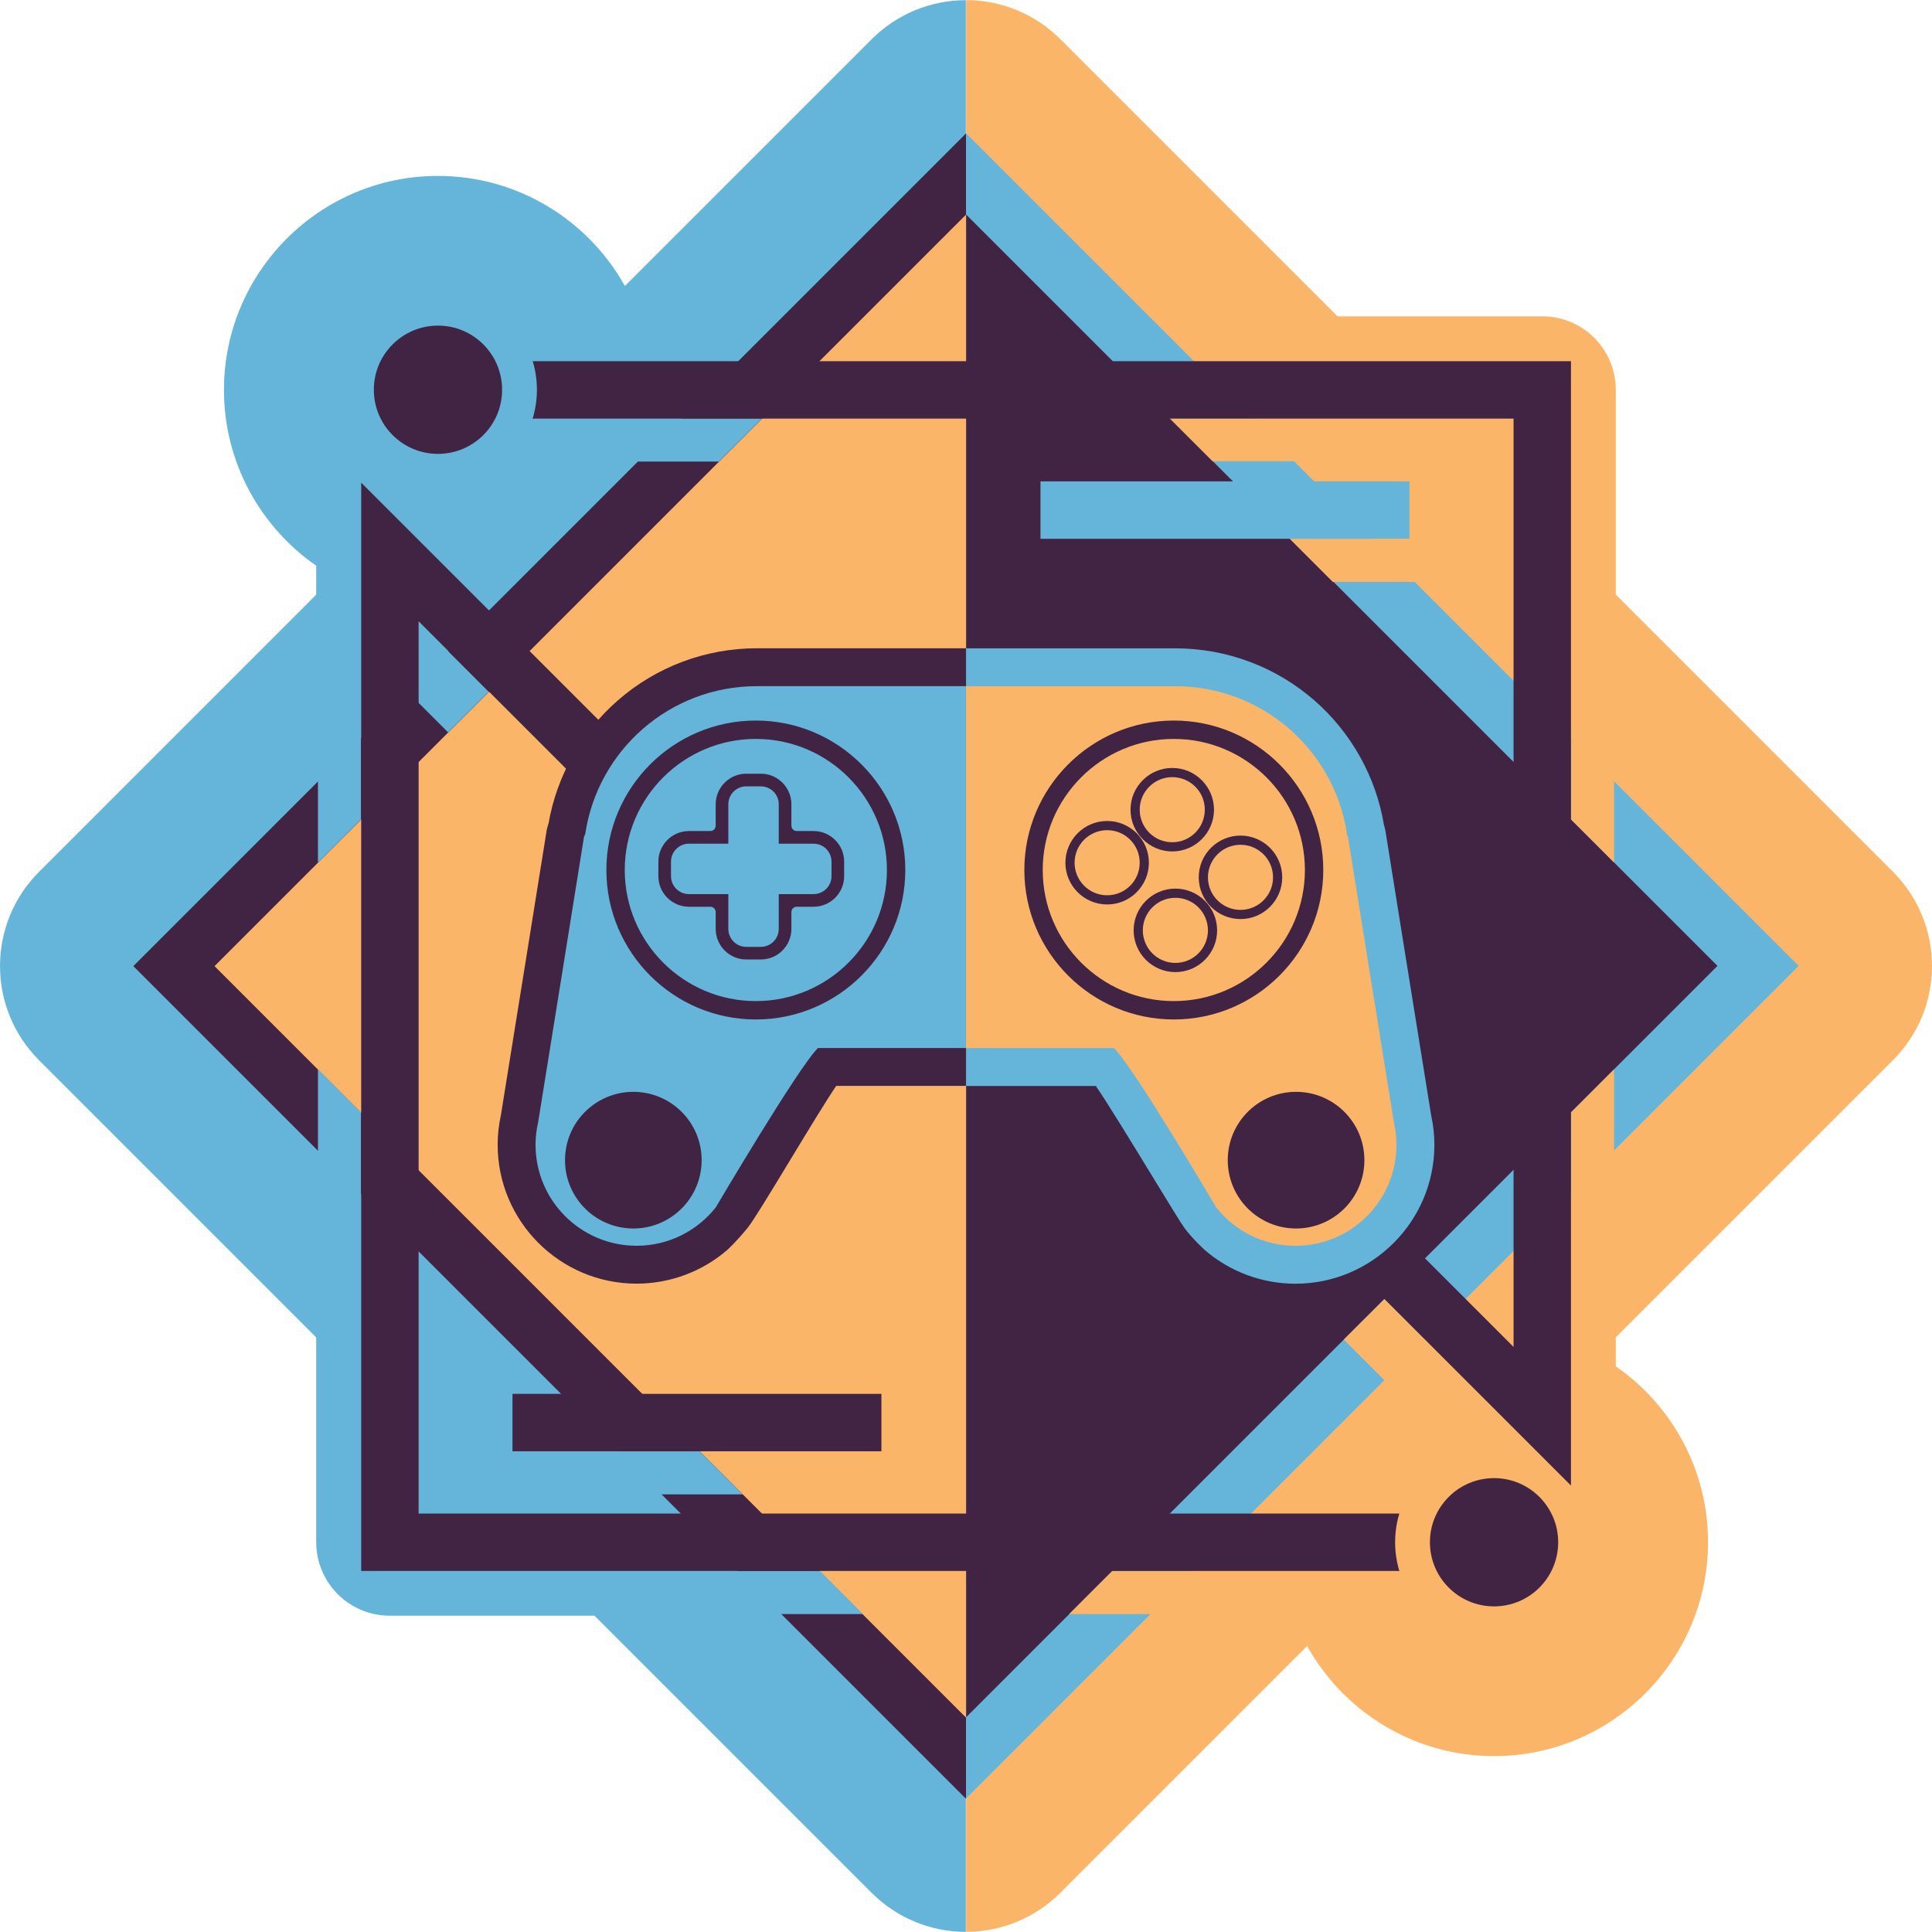<?xml version="1.0" encoding="UTF-8" standalone="no"?>
<!-- Created with Inkscape (http://www.inkscape.org/) -->

<svg
   xmlns:dc="http://purl.org/dc/elements/1.1/"
   xmlns:cc="http://creativecommons.org/ns#"
   xmlns:rdf="http://www.w3.org/1999/02/22-rdf-syntax-ns#"
   xmlns:svg="http://www.w3.org/2000/svg"
   xmlns="http://www.w3.org/2000/svg"
   xmlns:sodipodi="http://sodipodi.sourceforge.net/DTD/sodipodi-0.dtd"
   xmlns:inkscape="http://www.inkscape.org/namespaces/inkscape"
   width="512"
   height="512"
   viewBox="0 0 512 512"
   id="svg18733"
   version="1.1"
   inkscape:version="0.91 r13725"
   sodipodi:docname="avatar-05.svg">
  <defs
     id="defs18735" />
  <sodipodi:namedview
     id="base"
     pagecolor="#ffffff"
     bordercolor="#666666"
     borderopacity="1.0"
     inkscape:pageopacity="0.0"
     inkscape:pageshadow="2"
     inkscape:zoom="0.24748737"
     inkscape:cx="282.83308"
     inkscape:cy="811.89282"
     inkscape:document-units="px"
     inkscape:current-layer="layer1"
     showgrid="false"
     units="px"
     inkscape:window-width="1329"
     inkscape:window-height="744"
     inkscape:window-x="37"
     inkscape:window-y="24"
     inkscape:window-maximized="1" />
  <g
     inkscape:label="Layer 1"
     inkscape:groupmode="layer"
     id="layer1"
     transform="translate(0,-540.362)">
    <g
       id="g2760"
       transform="matrix(2.573,0,0,-2.573,42.074,853.059)">
      <path
         d="m 0,0 -12.331,12.331 c -5.358,5.358 -5.358,14.044 0,19.401 l 28.549,28.55 0,2.98 c -5.737,3.982 -9.502,10.616 -9.502,18.113 0,12.151 9.886,22.036 22.036,22.036 8.27,0 15.49,-4.581 19.258,-11.337 l 25.42,25.42 c 2.573,2.573 6.062,4.018 9.701,4.018 l 0,-198.96 c -3.639,0 -7.128,1.445 -9.701,4.018 l -28.549,28.549 -21.094,0 c -4.18,0 -7.569,3.389 -7.569,7.569 l 0,21.094 L 13.76,-13.76 0,0 Z"
         style="fill:#65b4da;fill-opacity:1;fill-rule:nonzero;stroke:none"
         id="path2762"
         inkscape:connector-curvature="0" />
    </g>
    <g
       id="g2764"
       transform="matrix(2.573,0,0,-2.573,501.661,771.4)">
      <path
         d="m 0,0 c 5.357,-5.357 5.357,-14.043 0,-19.401 l -28.55,-28.549 0,-2.981 c 5.738,-3.982 9.502,-10.616 9.502,-18.113 0,-12.151 -9.885,-22.036 -22.035,-22.036 -8.271,0 -15.49,4.581 -19.259,11.338 l -25.42,-25.42 c -2.572,-2.573 -6.062,-4.018 -9.7,-4.018 l 0,198.96 c 3.638,0 7.128,-1.446 9.7,-4.018 l 28.55,-28.55 21.094,0 c 4.18,0 7.568,-3.389 7.568,-7.569 l 0,-21.093 L 0,0 Z"
         style="fill:#fbb569;fill-opacity:1;fill-rule:nonzero;stroke:none"
         id="path2766"
         inkscape:connector-curvature="0" />
    </g>
    <g
       id="g2768"
       transform="matrix(2.573,0,0,-2.573,46.063,796.363)">
      <path
         d="m 0,0 81.58,-81.58 0,163.16 L 0,0 Z"
         style="fill:#fbb569;fill-opacity:1;fill-rule:nonzero;stroke:none"
         id="path2770"
         inkscape:connector-curvature="0" />
    </g>
    <g
       id="g2772"
       transform="matrix(2.573,0,0,-2.573,465.938,796.363)">
      <path
         d="m 0,0 -81.58,81.581 0,-0.001 0,-163.16 L 0,0 Z"
         style="fill:#412343;fill-opacity:1;fill-rule:nonzero;stroke:none"
         id="path2774"
         inkscape:connector-curvature="0" />
    </g>
    <g
       id="g2776"
       transform="matrix(2.573,0,0,-2.573,256,995.541)">
      <path
         d="M 0,0 -77.399,77.399 0,154.798 0,163.161 -85.762,77.399 0,-8.362 0,0 Z"
         style="fill:#412343;fill-opacity:1;fill-rule:nonzero;stroke:none"
         id="path2778"
         inkscape:connector-curvature="0" />
    </g>
    <g
       id="g2780"
       transform="matrix(2.573,0,0,-2.573,256,575.666)">
      <path
         d="M 0,0 0,-8.363 77.399,-85.762 0,-163.161 0,-171.523 85.762,-85.762 0,0 Z"
         style="fill:#65b4da;fill-opacity:1;fill-rule:nonzero;stroke:none"
         id="path2782"
         inkscape:connector-curvature="0" />
    </g>
    <path
       d="m 373.508,683.15 -97.768,0 0,-15.216 97.768,0 0,15.216 z"
       style="fill:#65b4da;fill-opacity:1;fill-rule:nonzero;stroke:none"
       id="path2784"
       inkscape:connector-curvature="0" />
    <g
       id="g2786"
       transform="matrix(2.573,0,0,-2.573,348.252,770.928)">
      <path
         d="m 0,0 c 0,-7.979 -6.469,-14.448 -14.448,-14.448 -7.979,0 -14.447,6.469 -14.447,14.448 0,7.979 6.468,14.448 14.447,14.448 C -6.469,14.448 0,7.979 0,0"
         style="fill:#0e1f43;fill-opacity:1;fill-rule:nonzero;stroke:none"
         id="path2788"
         inkscape:connector-curvature="0" />
    </g>
    <g
       id="g2790"
       transform="matrix(2.573,0,0,-2.573,148.901,651.258)">
      <path
         d="M 0,0 20.606,0 16.169,-4.438 0,-4.438 0,0 Z"
         style="fill:#65b4da;fill-opacity:1;fill-rule:nonzero;stroke:none"
         id="path2792"
         inkscape:connector-curvature="0" />
    </g>
    <g
       id="g2794"
       transform="matrix(2.573,0,0,-2.573,394.802,683.151)">
      <path
         d="M 0,0 -20.606,0 -16.168,-4.438 0,-4.438 0,0 Z"
         style="fill:#fbb569;fill-opacity:1;fill-rule:nonzero;stroke:none"
         id="path2796"
         inkscape:connector-curvature="0" />
    </g>
    <g
       id="g2798"
       transform="matrix(2.573,0,0,-2.573,143.799,936.386)">
      <path
         d="M 0,0 20.606,0 16.169,4.438 0,4.438 0,0 Z"
         style="fill:#65b4da;fill-opacity:1;fill-rule:nonzero;stroke:none"
         id="path2800"
         inkscape:connector-curvature="0" />
    </g>
    <g
       id="g2802"
       transform="matrix(2.573,0,0,-2.573,175.65,968.105)">
      <path
         d="M 0,0 20.606,0 16.169,4.438 0,4.438 0,0 Z"
         style="fill:#65b4da;fill-opacity:1;fill-rule:nonzero;stroke:none"
         id="path2804"
         inkscape:connector-curvature="0" />
    </g>
    <g
       id="g2806"
       transform="matrix(2.573,0,0,-2.573,84.259,737.586)">
      <path
         d="m 0,0 0,-12.182 4.437,4.438 0,12.182 L 0,0 Z"
         style="fill:#65b4da;fill-opacity:1;fill-rule:nonzero;stroke:none"
         id="path2808"
         inkscape:connector-curvature="0" />
    </g>
    <g
       id="g2810"
       transform="matrix(2.573,0,0,-2.573,84.259,855.091)">
      <path
         d="M 0,0 0,12.182 4.437,7.744 4.437,-4.438 0,0 Z"
         style="fill:#65b4da;fill-opacity:1;fill-rule:nonzero;stroke:none"
         id="path2812"
         inkscape:connector-curvature="0" />
    </g>
    <g
       id="g2814"
       transform="matrix(2.573,0,0,-2.573,427.742,737.586)">
      <path
         d="m 0,0 0,-12.182 -4.438,4.438 0,12.182 L 0,0 Z"
         style="fill:#fbb569;fill-opacity:1;fill-rule:nonzero;stroke:none"
         id="path2816"
         inkscape:connector-curvature="0" />
    </g>
    <g
       id="g2818"
       transform="matrix(2.573,0,0,-2.573,427.742,855.091)">
      <path
         d="m 0,0 0,12.182 -4.438,-4.438 0,-12.182 L 0,0 Z"
         style="fill:#fbb569;fill-opacity:1;fill-rule:nonzero;stroke:none"
         id="path2820"
         inkscape:connector-curvature="0" />
    </g>
    <g
       id="g2822"
       transform="matrix(2.573,0,0,-2.573,336.361,968.105)">
      <path
         d="M 0,0 -20.606,0 -16.169,4.438 0,4.438 0,0 Z"
         style="fill:#fbb569;fill-opacity:1;fill-rule:nonzero;stroke:none"
         id="path2824"
         inkscape:connector-curvature="0" />
    </g>
    <g
       id="g2826"
       transform="matrix(2.573,0,0,-2.573,362.943,651.187)">
      <path
         d="M 0,0 -20.606,0 -16.169,-4.438 0,-4.438 0,0 Z"
         style="fill:#fbb569;fill-opacity:1;fill-rule:nonzero;stroke:none"
         id="path2828"
         inkscape:connector-curvature="0" />
    </g>
    <path
       d="m 233.583,924.965 -97.768,0 0,-15.216 97.768,0 0,15.216 z"
       style="fill:#412343;fill-opacity:1;fill-rule:nonzero;stroke:none"
       id="path2830"
       inkscape:connector-curvature="0" />
    <g
       id="g2832"
       transform="matrix(2.573,0,0,-2.573,113.1,707.281)">
      <path
         d="M 0,0 6.374,-6.374 2.193,-10.555 -2.296,-6.066 0,0 Z"
         style="fill:#65b4da;fill-opacity:1;fill-rule:nonzero;stroke:none"
         id="path2834"
         inkscape:connector-curvature="0" />
    </g>
    <g
       id="g2836"
       transform="matrix(2.573,0,0,-2.573,408.714,956.685)">
      <path
         d="m 0,0 -121.644,0 0,112.093 27.303,-27.302 -4.182,-4.182 -17.208,17.209 0,-91.905 L 0,5.913 0,0 Z"
         style="fill:#412343;fill-opacity:1;fill-rule:nonzero;stroke:none"
         id="path2838"
         inkscape:connector-curvature="0" />
    </g>
    <g
       id="g2840"
       transform="matrix(2.573,0,0,-2.573,366.89,884.621)">
      <path
         d="M 0,0 4.673,-4.673 0.499,-8.862 -4.187,-4.175 0,0 Z"
         style="fill:#fbb569;fill-opacity:1;fill-rule:nonzero;stroke:none"
         id="path2842"
         inkscape:connector-curvature="0" />
    </g>
    <g
       id="g2844"
       transform="matrix(2.573,0,0,-2.573,422.164,949.076)">
      <path
         d="m 0,0 c 0,-5.629 -4.563,-10.192 -10.192,-10.192 -5.628,0 -10.191,4.563 -10.191,10.192 0,5.629 4.563,10.191 10.191,10.191 C -4.563,10.191 0,5.629 0,0"
         style="fill:#fbb569;fill-opacity:1;fill-rule:nonzero;stroke:none"
         id="path2846"
         inkscape:connector-curvature="0" />
    </g>
    <g
       id="g2848"
       transform="matrix(2.573,0,0,-2.573,412.934,949.076)">
      <path
         d="m 0,0 c 0,-3.648 -2.957,-6.605 -6.605,-6.605 -3.648,0 -6.605,2.957 -6.605,6.605 0,3.648 2.957,6.605 6.605,6.605 C -2.957,6.605 0,3.648 0,0"
         style="fill:#412343;fill-opacity:1;fill-rule:nonzero;stroke:none"
         id="path2850"
         inkscape:connector-curvature="0" />
    </g>
    <g
       id="g2852"
       transform="matrix(2.573,0,0,-2.573,416.323,934.044)">
      <path
         d="m 0,0 -27.39,27.39 4.181,4.181 17.296,-17.295 0,95.613 -115.731,0 0,5.913 L 0,115.802 0,0 Z"
         style="fill:#412343;fill-opacity:1;fill-rule:nonzero;stroke:none"
         id="path2854"
         inkscape:connector-curvature="0" />
    </g>
    <g
       id="g2856"
       transform="matrix(2.573,0,0,-2.573,142.29,643.649)">
      <path
         d="m 0,0 c 0,-5.629 -4.563,-10.192 -10.192,-10.192 -5.628,0 -10.191,4.563 -10.191,10.192 0,5.629 4.563,10.191 10.191,10.191 C -4.563,10.191 0,5.629 0,0"
         style="fill:#65b4da;fill-opacity:1;fill-rule:nonzero;stroke:none"
         id="path2858"
         inkscape:connector-curvature="0" />
    </g>
    <g
       id="g2860"
       transform="matrix(2.573,0,0,-2.573,200.562,712.159)">
      <path
         d="m 0,0 c -5.259,0 -10.336,-1.901 -14.297,-5.353 -3.766,-3.284 -6.304,-7.788 -7.152,-12.69 -0.116,-0.326 -0.198,-0.664 -0.24,-0.994 -0.147,-0.967 -3.418,-21.281 -4.671,-29.059 -0.221,-1.015 -0.332,-2.036 -0.332,-3.036 0,-7.891 6.419,-14.31 14.31,-14.31 3.429,0 6.742,1.229 9.341,3.473 0.037,0.034 0.931,0.846 2.08,2.255 0.593,0.727 2.376,3.669 4.44,7.075 1.83,3.019 3.718,6.133 4.698,7.564 l 13.366,0 L 21.543,0 0,0 Z"
         style="fill:#412343;fill-opacity:1;fill-rule:nonzero;stroke:none"
         id="path2862"
         inkscape:connector-curvature="0" />
    </g>
    <g
       id="g2864"
       transform="matrix(2.573,0,0,-2.573,200.562,722.202)">
      <path
         d="m 0,0 c -8.981,0 -16.413,-6.628 -17.676,-15.259 -0.078,-0.12 -0.13,-0.256 -0.148,-0.412 -0.03,-0.262 -4.701,-29.255 -4.701,-29.255 -0.168,-0.742 -0.265,-1.511 -0.265,-2.303 0,-5.748 4.66,-10.408 10.408,-10.408 3.289,0 6.217,1.53 8.125,3.913 l 0.005,-0.003 c 0,0 8.593,14.581 10.555,16.457 l 15.24,0 0,37.27 L 0,0 Z"
         style="fill:#65b4da;fill-opacity:1;fill-rule:nonzero;stroke:none"
         id="path2866"
         inkscape:connector-curvature="0" />
    </g>
    <g
       id="g2868"
       transform="matrix(2.573,0,0,-2.573,237.484,770.928)">
      <path
         d="m 0,0 c 0,-7.979 -6.469,-14.448 -14.448,-14.448 -7.979,0 -14.447,6.469 -14.447,14.448 0,7.979 6.468,14.448 14.447,14.448 C -6.469,14.448 0,7.979 0,0"
         style="fill:#65b4da;fill-opacity:1;fill-rule:nonzero;stroke:none"
         id="path2870"
         inkscape:connector-curvature="0" />
    </g>
    <g
       id="g2872"
       transform="matrix(2.573,0,0,-2.573,200.305,736.183)">
      <path
         d="m 0,0 c -7.445,0 -13.502,-6.057 -13.502,-13.501 0,-7.445 6.057,-13.502 13.502,-13.502 7.445,0 13.502,6.057 13.502,13.502 C 13.502,-6.057 7.445,0 0,0 m 0,-28.895 c -8.488,0 -15.394,6.905 -15.394,15.394 0,8.488 6.906,15.393 15.394,15.393 8.488,0 15.394,-6.905 15.394,-15.393 0,-8.489 -6.906,-15.394 -15.394,-15.394"
         style="fill:#412343;fill-opacity:1;fill-rule:nonzero;stroke:none"
         id="path2874"
         inkscape:connector-curvature="0" />
    </g>
    <g
       id="g2876"
       transform="matrix(2.573,0,0,-2.573,215.6,760.595)">
      <path
         d="m 0,0 -1.733,0 c -0.303,0 -0.549,0.246 -0.549,0.549 l 0,2.205 c 0,1.737 -1.413,3.151 -3.15,3.151 l -1.496,0 c -1.737,0 -3.151,-1.414 -3.151,-3.151 l 0,-2.205 C -10.079,0.246 -10.325,0 -10.628,0 l -2.205,0 c -1.737,0 -3.151,-1.414 -3.151,-3.151 l 0,-1.495 c 0,-1.738 1.414,-3.151 3.151,-3.151 l 2.205,0 c 0.303,0 0.549,-0.246 0.549,-0.549 l 0,-1.733 c 0,-1.737 1.414,-3.151 3.151,-3.151 l 1.496,0 c 1.737,0 3.15,1.414 3.15,3.151 l 0,1.733 c 0,0.303 0.246,0.549 0.549,0.549 l 1.733,0 c 1.737,0 3.151,1.413 3.151,3.151 l 0,1.495 C 3.151,-1.414 1.737,0 0,0"
         style="fill:#412343;fill-opacity:1;fill-rule:nonzero;stroke:none"
         id="path2878"
         inkscape:connector-curvature="0" />
    </g>
    <g
       id="g2880"
       transform="matrix(2.573,0,0,-2.573,206.38,782.073)">
      <path
         d="m 0,0 0,-1.733 c 0,-1.021 -0.828,-1.85 -1.85,-1.85 l -1.495,0 c -1.022,0 -1.85,0.829 -1.85,1.85 l 0,3.583 -1.85,0 -2.205,0 c -1.022,0 -1.85,0.828 -1.85,1.85 l 0,1.495 c 0,1.022 0.828,1.85 1.85,1.85 l 2.205,0 1.85,0 0,4.055 c 0,1.022 0.828,1.85 1.85,1.85 l 1.495,0 C -0.828,12.95 0,12.122 0,11.1 l 0,-2.205 0,-1.85 3.583,0 c 1.021,0 1.85,-0.828 1.85,-1.85 l 0,-1.495 C 5.433,2.678 4.604,1.85 3.583,1.85 L 0,1.85 0,0 Z"
         style="fill:#65b4da;fill-opacity:1;fill-rule:nonzero;stroke:none"
         id="path2882"
         inkscape:connector-curvature="0" />
    </g>
    <g
       id="g2884"
       transform="matrix(2.573,0,0,-2.573,185.945,847.819)">
      <path
         d="m 0,0 c 0,-3.886 -3.15,-7.037 -7.037,-7.037 -3.886,0 -7.036,3.151 -7.036,7.037 0,3.886 3.15,7.037 7.036,7.037 C -3.15,7.037 0,3.886 0,0"
         style="fill:#412343;fill-opacity:1;fill-rule:nonzero;stroke:none"
         id="path2886"
         inkscape:connector-curvature="0" />
    </g>
    <g
       id="g2888"
       transform="matrix(2.573,0,0,-2.573,379.273,835.928)">
      <path
         d="m 0,0 c -1.556,9.658 -4.53,28.129 -4.668,29.038 -0.038,0.296 -0.104,0.59 -0.196,0.874 -0.822,4.947 -3.36,9.494 -7.151,12.809 -3.964,3.466 -9.05,5.375 -14.321,5.375 l -21.567,0 0,-45.075 13.365,0 c 1.198,-1.739 3.8,-5.999 5.918,-9.468 1.769,-2.896 2.869,-4.693 3.194,-5.137 l 0,0 c 0.836,-1.142 2.031,-2.221 2.092,-2.277 2.59,-2.247 5.912,-3.485 9.356,-3.485 7.891,0 14.31,6.419 14.31,14.309 C 0.332,-2.036 0.22,-1.015 0,0"
         style="fill:#65b4da;fill-opacity:1;fill-rule:nonzero;stroke:none"
         id="path2890"
         inkscape:connector-curvature="0" />
    </g>
    <g
       id="g2892"
       transform="matrix(2.573,0,0,-2.573,322.379,860.461)">
      <path
         d="M 0,0 0.006,0.003 C 1.913,-2.38 4.841,-3.91 8.131,-3.91 c 5.748,0 10.407,4.66 10.407,10.407 0,0.793 -0.096,1.562 -0.264,2.304 0,0 -4.672,28.993 -4.702,29.255 -0.015,0.134 -0.056,0.252 -0.116,0.358 -1.24,8.657 -8.683,15.313 -17.683,15.313 l -21.568,0 0,-37.27 15.241,0 C -8.592,14.581 0,0 0,0"
         style="fill:#fbb569;fill-opacity:1;fill-rule:nonzero;stroke:none"
         id="path2894"
         inkscape:connector-curvature="0" />
    </g>
    <g
       id="g2896"
       transform="matrix(2.573,0,0,-2.573,361.578,847.819)">
      <path
         d="m 0,0 c 0,-3.886 -3.15,-7.037 -7.037,-7.037 -3.886,0 -7.036,3.151 -7.036,7.037 0,3.886 3.15,7.037 7.036,7.037 C -3.15,7.037 0,3.886 0,0"
         style="fill:#412343;fill-opacity:1;fill-rule:nonzero;stroke:none"
         id="path2898"
         inkscape:connector-curvature="0" />
    </g>
    <g
       id="g2900"
       transform="matrix(2.573,0,0,-2.573,311.073,736.183)">
      <path
         d="m 0,0 c -7.445,0 -13.502,-6.057 -13.502,-13.501 0,-7.445 6.057,-13.502 13.502,-13.502 7.445,0 13.502,6.057 13.502,13.502 C 13.502,-6.057 7.445,0 0,0 m 0,-28.895 c -8.488,0 -15.394,6.905 -15.394,15.394 0,8.488 6.906,15.393 15.394,15.393 8.488,0 15.394,-6.905 15.394,-15.393 0,-8.489 -6.906,-15.394 -15.394,-15.394"
         style="fill:#412343;fill-opacity:1;fill-rule:nonzero;stroke:none"
         id="path2902"
         inkscape:connector-curvature="0" />
    </g>
    <g
       id="g2904"
       transform="matrix(2.573,0,0,-2.573,310.66,766.002)">
      <path
         d="M 0,0 C 2.37,0 4.299,1.928 4.299,4.299 4.299,6.669 2.37,8.598 0,8.598 -2.37,8.598 -4.299,6.669 -4.299,4.299 -4.299,1.928 -2.37,0 0,0"
         style="fill:#412343;fill-opacity:1;fill-rule:nonzero;stroke:none"
         id="path2906"
         inkscape:connector-curvature="0" />
    </g>
    <g
       id="g2908"
       transform="matrix(2.573,0,0,-2.573,304.467,768.993)">
      <path
         d="m 0,0 c 0,2.371 -1.928,4.299 -4.299,4.299 -2.37,0 -4.299,-1.928 -4.299,-4.299 0,-2.37 1.929,-4.299 4.299,-4.299 C -1.928,-4.299 0,-2.37 0,0"
         style="fill:#412343;fill-opacity:1;fill-rule:nonzero;stroke:none"
         id="path2910"
         inkscape:connector-curvature="0" />
    </g>
    <g
       id="g2912"
       transform="matrix(2.573,0,0,-2.573,328.742,761.801)">
      <path
         d="m 0,0 c -2.37,0 -4.299,-1.928 -4.299,-4.299 0,-2.37 1.929,-4.299 4.299,-4.299 2.37,0 4.299,1.929 4.299,4.299 C 4.299,-1.928 2.37,0 0,0"
         style="fill:#412343;fill-opacity:1;fill-rule:nonzero;stroke:none"
         id="path2914"
         inkscape:connector-curvature="0" />
    </g>
    <g
       id="g2916"
       transform="matrix(2.573,0,0,-2.573,311.487,775.854)">
      <path
         d="m 0,0 c -2.371,0 -4.299,-1.928 -4.299,-4.299 0,-2.37 1.928,-4.299 4.299,-4.299 2.37,0 4.299,1.929 4.299,4.299 C 4.299,-1.928 2.37,0 0,0"
         style="fill:#412343;fill-opacity:1;fill-rule:nonzero;stroke:none"
         id="path2918"
         inkscape:connector-curvature="0" />
    </g>
    <g
       id="g2920"
       transform="matrix(2.573,0,0,-2.573,319.287,754.94)">
      <path
         d="m 0,0 c 0,-1.852 -1.501,-3.353 -3.353,-3.353 -1.851,0 -3.352,1.501 -3.352,3.353 0,1.852 1.501,3.353 3.352,3.353 C -1.501,3.353 0,1.852 0,0"
         style="fill:#fbb569;fill-opacity:1;fill-rule:nonzero;stroke:none"
         id="path2922"
         inkscape:connector-curvature="0" />
    </g>
    <g
       id="g2924"
       transform="matrix(2.573,0,0,-2.573,302.032,768.993)">
      <path
         d="m 0,0 c 0,-1.852 -1.501,-3.353 -3.353,-3.353 -1.851,0 -3.353,1.501 -3.353,3.353 0,1.852 1.502,3.353 3.353,3.353 C -1.501,3.353 0,1.852 0,0"
         style="fill:#fbb569;fill-opacity:1;fill-rule:nonzero;stroke:none"
         id="path2926"
         inkscape:connector-curvature="0" />
    </g>
    <g
       id="g2928"
       transform="matrix(2.573,0,0,-2.573,337.37,772.864)">
      <path
         d="m 0,0 c 0,-1.852 -1.501,-3.353 -3.353,-3.353 -1.851,0 -3.352,1.501 -3.352,3.353 0,1.852 1.501,3.353 3.352,3.353 C -1.501,3.353 0,1.852 0,0"
         style="fill:#fbb569;fill-opacity:1;fill-rule:nonzero;stroke:none"
         id="path2930"
         inkscape:connector-curvature="0" />
    </g>
    <g
       id="g2932"
       transform="matrix(2.573,0,0,-2.573,320.114,786.917)">
      <path
         d="m 0,0 c 0,-1.852 -1.501,-3.353 -3.353,-3.353 -1.851,0 -3.352,1.501 -3.352,3.353 0,1.852 1.501,3.353 3.352,3.353 C -1.501,3.353 0,1.852 0,0"
         style="fill:#fbb569;fill-opacity:1;fill-rule:nonzero;stroke:none"
         id="path2934"
         inkscape:connector-curvature="0" />
    </g>
    <g
       id="g2936"
       transform="matrix(2.573,0,0,-2.573,133.06,643.649)">
      <path
         d="m 0,0 c 0,-3.648 -2.957,-6.605 -6.605,-6.605 -3.648,0 -6.605,2.957 -6.605,6.605 0,3.648 2.957,6.605 6.605,6.605 C -2.957,6.605 0,3.648 0,0"
         style="fill:#412343;fill-opacity:1;fill-rule:nonzero;stroke:none"
         id="path2938"
         inkscape:connector-curvature="0" />
    </g>
  </g>
</svg>
